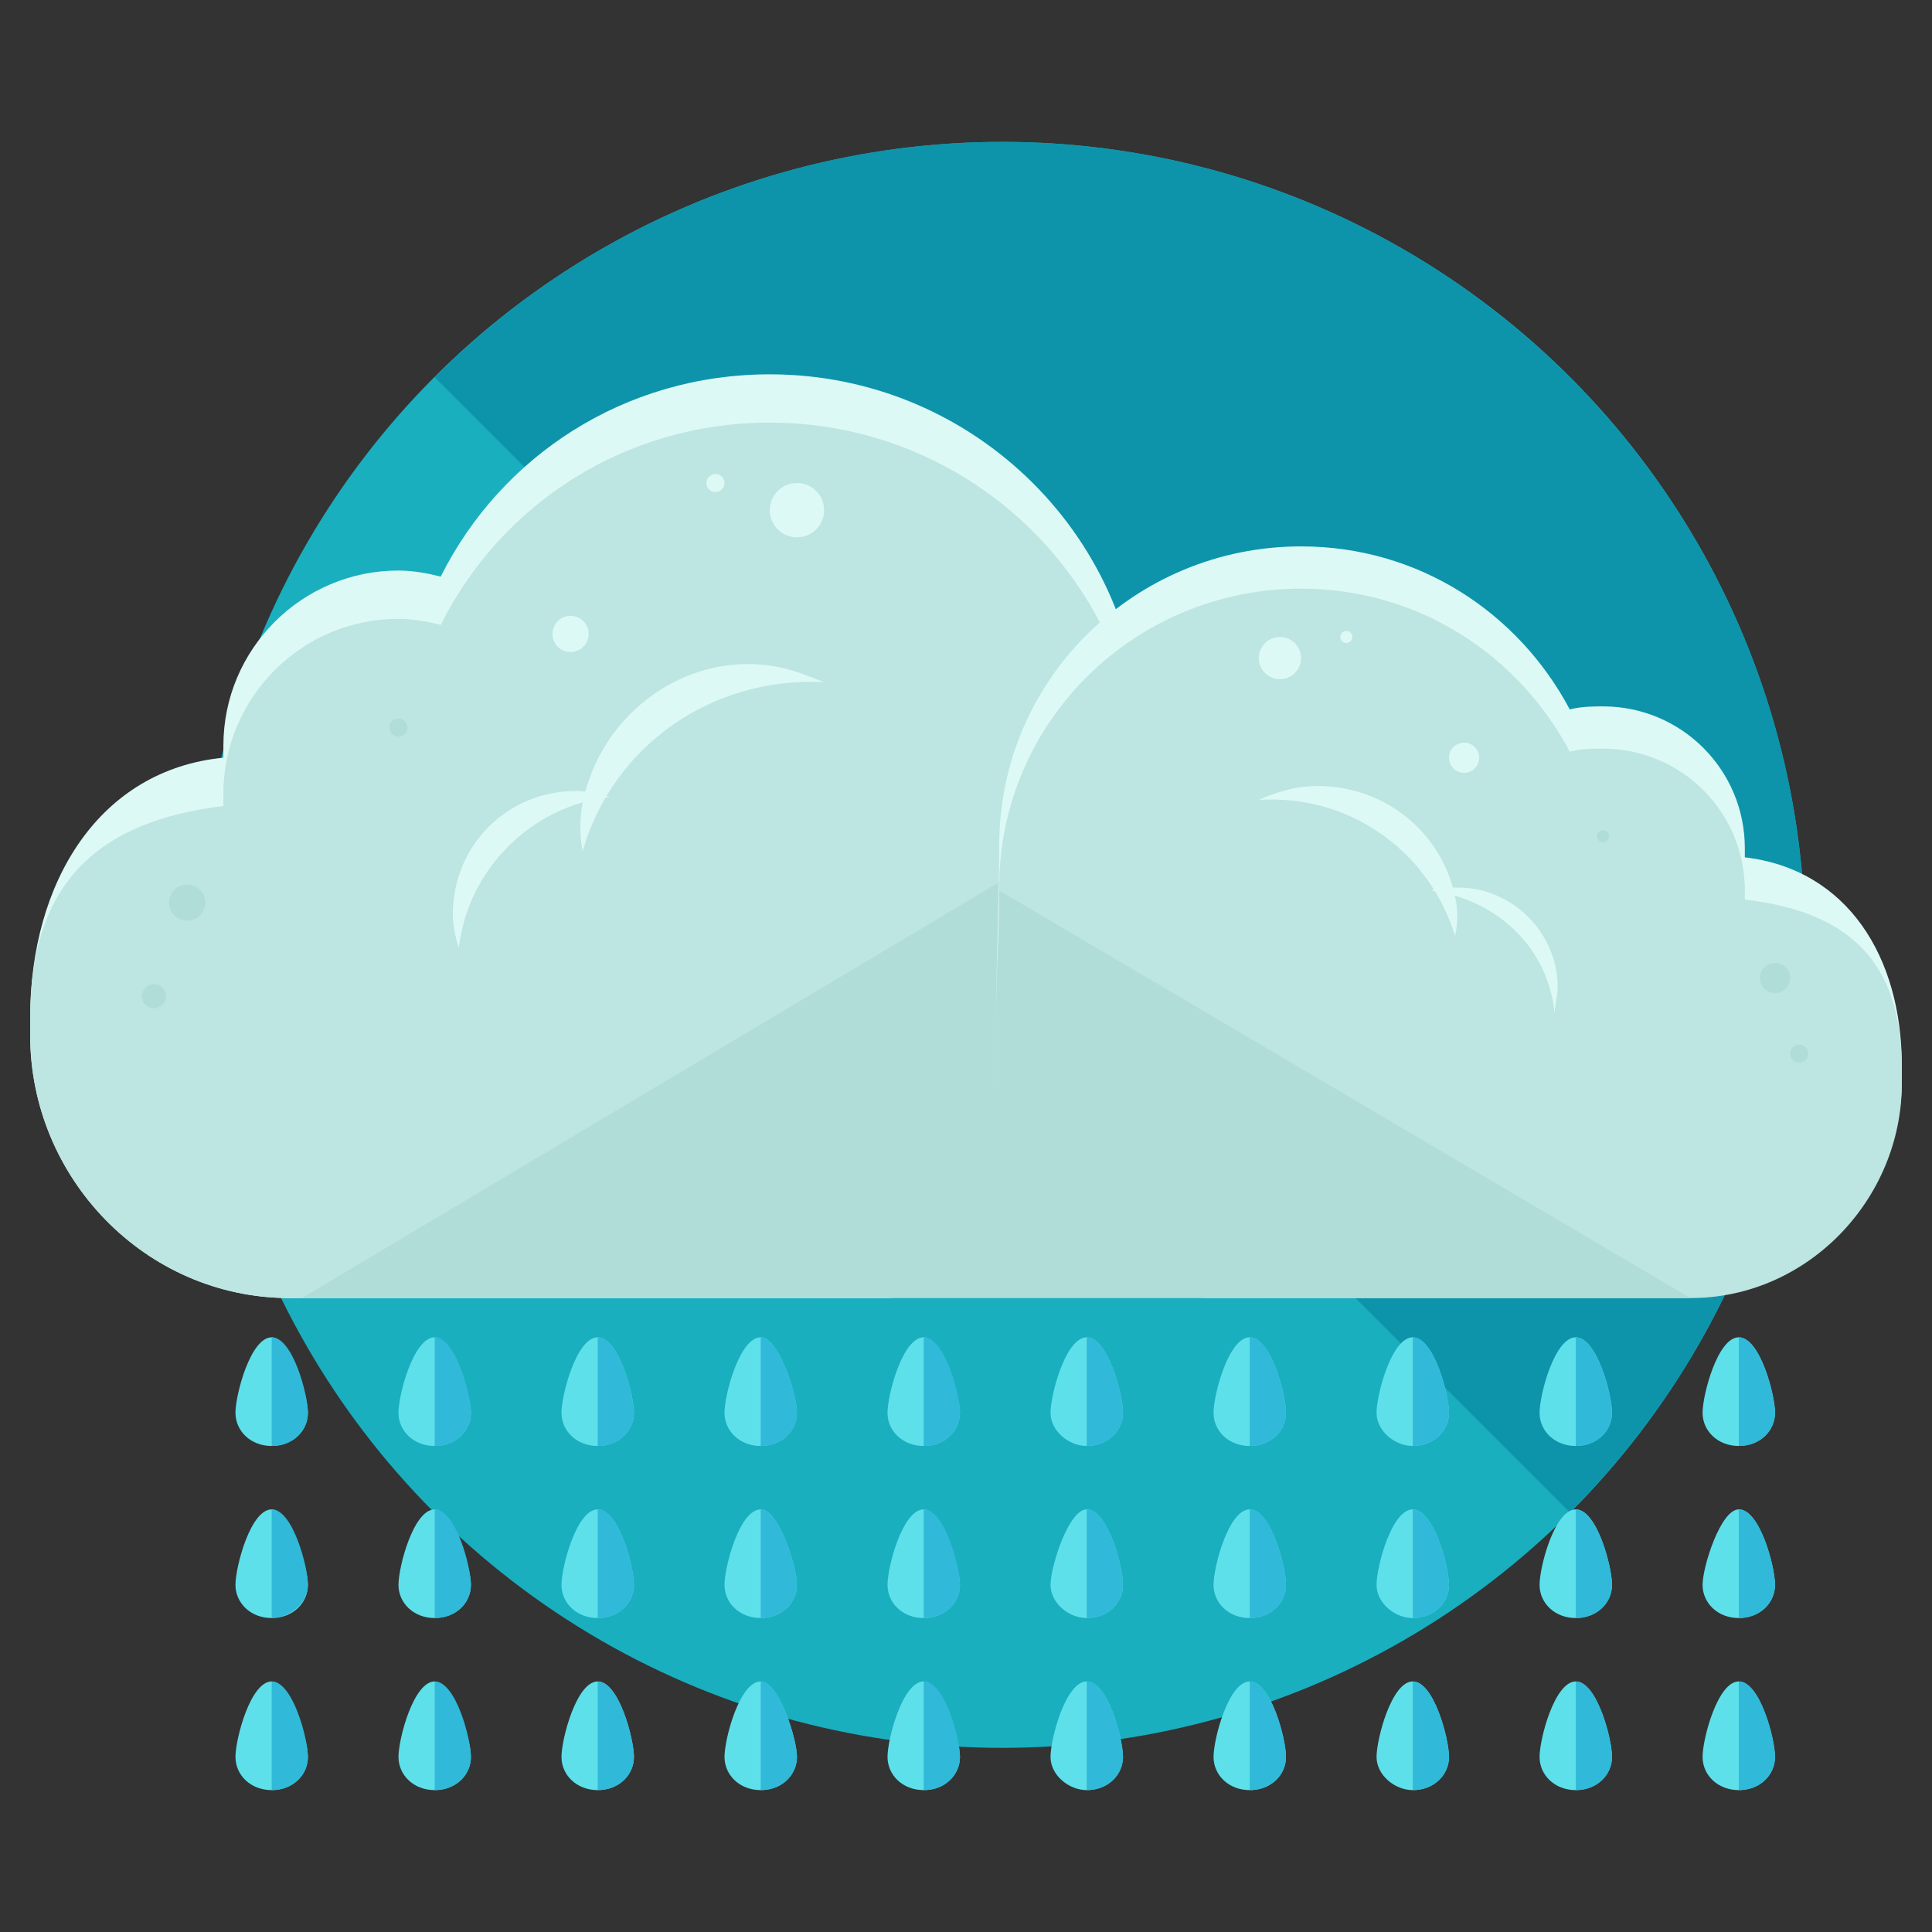 <?xml version="1.0" encoding="utf-8"?>
<!-- Generator: Adobe Illustrator 16.0.0, SVG Export Plug-In . SVG Version: 6.00 Build 0)  -->
<!DOCTYPE svg PUBLIC "-//W3C//DTD SVG 1.1//EN" "http://www.w3.org/Graphics/SVG/1.1/DTD/svg11.dtd">
<svg version="1.1" id="Layer_1" xmlns="http://www.w3.org/2000/svg" xmlns:xlink="http://www.w3.org/1999/xlink" x="0px" y="0px"
	 width="64px" height="64px" viewBox="0 0 64 64" enable-background="new 0 0 64 64" xml:space="preserve">
<rect x="0" y="0" width="64" height="64" fill="#333333" stroke="none"/>
<g>
	<g>
		<g>
			<g>
				<g>
					<g>
						<circle fill="#19AFBF" cx="33.2" cy="31.3" r="26.6"/>
						<path fill="#0E94AA" d="M14.4,12.5C24.8,2.1,41.6,2.1,52,12.5c10.4,10.4,10.4,27.2,0,37.6"/>
					</g>
				</g>
			</g>
		</g>
		<g>
			<path fill="#DCF9F6" d="M37.8,24.6c0-6.7-5.5-12.2-12.3-12.2c-4.8,0-8.9,2.7-10.9,6.7c-0.4-0.1-0.9-0.2-1.4-0.2
				c-3.2,0-5.8,2.6-5.8,5.8c0,0.1,0,0.3,0,0.4C3.3,25.5,1,29.2,1,33.7v0.6C1,39,4.8,43,9.6,43h19.5c4.7,0,8.9-4,8.9-8.8v-2.7
				C38,29.3,37.8,26.9,37.8,24.6z"/>
			<path fill="#BDE5E1" d="M37.8,26.2c0-6.7-5.5-12.2-12.3-12.2c-4.8,0-8.9,2.7-10.9,6.7c-0.4-0.1-0.9-0.2-1.4-0.2
				c-3.2,0-5.8,2.6-5.8,5.8c0,0.1,0,0.3,0,0.4C3.3,27.2,1,29.2,1,33.7v0.6C1,39,4.8,43,9.6,43h19.5c4.7,0,8.9-4,8.9-8.8v-2.7
				C38,29.3,37.8,28.5,37.8,26.2z"/>
			<path fill="#B1DDD9" d="M10,43h19.1c4.7,0,8.9-4,8.9-8.8v-2.7c0-2.2,0-2.9,0-5.2"/>
			<path fill="#98D3CD" d="M7.4,26.4"/>
			<path fill="#DCF9F6" d="M20.2,26.4c-0.4-0.1-0.7-0.2-1.1-0.2c-2.3,0-4.1,1.8-4.1,4.1c0,0.4,0.1,0.8,0.2,1.1
				C15.5,28.8,17.6,26.7,20.2,26.4z"/>
			<path fill="#DCF9F6" d="M27.3,22.6c-0.5-0.2-1-0.4-1.5-0.5c-3-0.6-5.9,1.5-6.5,4.5c-0.1,0.5-0.1,1.1,0,1.6
				C20.3,24.7,23.6,22.4,27.3,22.6z"/>
			<circle fill="#B1DDD9" cx="5.1" cy="33" r="0.4"/>
			<circle fill="#B1DDD9" cx="6.2" cy="29.9" r="0.6"/>
			<circle fill="#B1DDD9" cx="13.2" cy="24.1" r="0.3"/>
			<circle fill="#DCF9F6" cx="18.9" cy="21" r="0.6"/>
			<circle fill="#DCF9F6" cx="23.7" cy="16" r="0.3"/>
			<circle fill="#DCF9F6" cx="26.4" cy="16.9" r="0.9"/>
		</g>
		<g>
			<path fill="#DCF9F6" d="M33.1,28c0-5.5,4.5-9.9,10-9.9c3.9,0,7.2,2.2,8.9,5.4c0.4-0.1,0.8-0.1,1.1-0.1c2.6,0,4.7,2.1,4.7,4.7
				c0,0.1,0,0.2,0,0.3c3.4,0.4,5.2,3.3,5.2,6.9v0.5c0,3.8-3.1,7.1-7,7.1H40.2c-3.8,0-7.2-3.3-7.2-7.1v-2.2
				C33,31.9,33.1,29.9,33.1,28z"/>
			<path fill="#BDE5E1" d="M33.1,29.4c0-5.5,4.5-9.9,10-9.9c3.9,0,7.2,2.2,8.9,5.4c0.4-0.1,0.8-0.1,1.1-0.1c2.6,0,4.7,2.1,4.7,4.7
				c0,0.1,0,0.2,0,0.3c3.4,0.4,5.2,2,5.2,5.6v0.5c0,3.8-3.1,7.1-7,7.1H40.2c-3.8,0-7.2-3.3-7.2-7.1v-2.2
				C33,31.9,33.1,31.2,33.1,29.4z"/>
			<path fill="#B1DDD9" d="M56,43H40.2c-3.8,0-7.2-3.3-7.2-7.1v-2.2c0-1.8,0.1-2.3,0.1-4.2"/>
			<path fill="#98D3CD" d="M57.8,29.5"/>
			<path fill="#DCF9F6" d="M47.4,29.5c0.3-0.1,0.6-0.1,0.9-0.1c1.8,0,3.3,1.5,3.3,3.3c0,0.3-0.1,0.6-0.1,0.9
				C51.3,31.4,49.6,29.8,47.4,29.5z"/>
			<path fill="#DCF9F6" d="M41.7,26.5c0.4-0.2,0.8-0.3,1.2-0.4c2.5-0.4,4.8,1.2,5.3,3.6c0.1,0.4,0.1,0.9,0,1.3
				C47.3,28.1,44.6,26.3,41.7,26.5z"/>
			<circle fill="#B1DDD9" cx="59.6" cy="34.9" r="0.3"/>
			<circle fill="#B1DDD9" cx="58.8" cy="32.4" r="0.5"/>
			<circle fill="#B1DDD9" cx="53.1" cy="27.7" r="0.2"/>
			<circle fill="#DCF9F6" cx="48.5" cy="25.1" r="0.5"/>
			<circle fill="#DCF9F6" cx="44.6" cy="21.1" r="0.2"/>
			<circle fill="#DCF9F6" cx="42.4" cy="21.8" r="0.7"/>
		</g>
		<rect x="27" y="36" fill="#B1DDD9" width="15" height="7"/>
	</g>
	<g>
		<g>
			<g>
				<g>
					<path fill="#5EE0EA" d="M10.2,46.8c0,0.6-0.5,1.1-1.2,1.1c-0.7,0-1.2-0.5-1.2-1.1c0-0.6,0.5-2.5,1.2-2.5
						C9.6,44.3,10.2,46.2,10.2,46.8z"/>
					<path fill="#30B9D8" d="M9,44.3c0.7,0,1.2,1.9,1.2,2.5c0,0.6-0.5,1.1-1.2,1.1"/>
				</g>
				<g>
					<path fill="#5EE0EA" d="M15.6,46.8c0,0.6-0.5,1.1-1.2,1.1c-0.7,0-1.2-0.5-1.2-1.1c0-0.6,0.5-2.5,1.2-2.5
						C15,44.3,15.6,46.2,15.6,46.8z"/>
					<path fill="#30B9D8" d="M14.4,44.3c0.7,0,1.2,1.9,1.2,2.5c0,0.6-0.5,1.1-1.2,1.1"/>
				</g>
				<g>
					<path fill="#5EE0EA" d="M21,46.8c0,0.6-0.5,1.1-1.2,1.1s-1.2-0.5-1.2-1.1c0-0.6,0.5-2.5,1.2-2.5S21,46.2,21,46.8z"/>
					<path fill="#30B9D8" d="M19.8,44.3c0.7,0,1.2,1.9,1.2,2.5c0,0.6-0.5,1.1-1.2,1.1"/>
				</g>
				<g>
					<path fill="#5EE0EA" d="M26.4,46.8c0,0.6-0.5,1.1-1.2,1.1c-0.7,0-1.2-0.5-1.2-1.1c0-0.6,0.5-2.5,1.2-2.5
						C25.8,44.3,26.4,46.2,26.4,46.8z"/>
					<path fill="#30B9D8" d="M25.2,44.3c0.6,0,1.2,1.9,1.2,2.5c0,0.6-0.5,1.1-1.2,1.1"/>
				</g>
				<g>
					<path fill="#5EE0EA" d="M31.8,46.8c0,0.6-0.5,1.1-1.2,1.1c-0.7,0-1.2-0.5-1.2-1.1c0-0.6,0.5-2.5,1.2-2.5
						C31.2,44.3,31.8,46.2,31.8,46.8z"/>
					<path fill="#30B9D8" d="M30.6,44.3c0.7,0,1.2,1.9,1.2,2.5c0,0.6-0.5,1.1-1.2,1.1"/>
				</g>
			</g>
			<g>
				<g>
					<path fill="#5EE0EA" d="M10.2,52.5c0,0.6-0.5,1.1-1.2,1.1c-0.7,0-1.2-0.5-1.2-1.1S8.3,50,9,50C9.6,50,10.2,51.9,10.2,52.5z"/>
					<path fill="#30B9D8" d="M9,50c0.7,0,1.2,1.9,1.2,2.5S9.6,53.6,9,53.6"/>
				</g>
				<g>
					<path fill="#5EE0EA" d="M15.6,52.5c0,0.6-0.5,1.1-1.2,1.1c-0.7,0-1.2-0.5-1.2-1.1s0.5-2.5,1.2-2.5C15,50,15.6,51.9,15.6,52.5z"
						/>
					<path fill="#30B9D8" d="M14.4,50c0.7,0,1.2,1.9,1.2,2.5s-0.5,1.1-1.2,1.1"/>
				</g>
				<g>
					<path fill="#5EE0EA" d="M21,52.5c0,0.6-0.5,1.1-1.2,1.1s-1.2-0.5-1.2-1.1s0.5-2.5,1.2-2.5S21,51.9,21,52.5z"/>
					<path fill="#30B9D8" d="M19.8,50c0.7,0,1.2,1.9,1.2,2.5s-0.5,1.1-1.2,1.1"/>
				</g>
				<g>
					<path fill="#5EE0EA" d="M26.4,52.5c0,0.6-0.5,1.1-1.2,1.1c-0.7,0-1.2-0.5-1.2-1.1s0.5-2.5,1.2-2.5C25.8,50,26.4,51.9,26.4,52.5
						z"/>
					<path fill="#30B9D8" d="M25.2,50c0.6,0,1.2,1.9,1.2,2.5s-0.5,1.1-1.2,1.1"/>
				</g>
				<g>
					<path fill="#5EE0EA" d="M31.8,52.5c0,0.6-0.5,1.1-1.2,1.1c-0.7,0-1.2-0.5-1.2-1.1s0.5-2.5,1.2-2.5C31.2,50,31.8,51.9,31.8,52.5
						z"/>
					<path fill="#30B9D8" d="M30.6,50c0.7,0,1.2,1.9,1.2,2.5s-0.5,1.1-1.2,1.1"/>
				</g>
			</g>
			<g>
				<g>
					<path fill="#5EE0EA" d="M10.2,58.2c0,0.6-0.5,1.1-1.2,1.1c-0.7,0-1.2-0.5-1.2-1.1c0-0.6,0.5-2.5,1.2-2.5
						C9.6,55.7,10.2,57.6,10.2,58.2z"/>
					<path fill="#30B9D8" d="M9,55.7c0.7,0,1.2,1.9,1.2,2.5c0,0.6-0.5,1.1-1.2,1.1"/>
				</g>
				<g>
					<path fill="#5EE0EA" d="M15.6,58.2c0,0.6-0.5,1.1-1.2,1.1c-0.7,0-1.2-0.5-1.2-1.1c0-0.6,0.5-2.5,1.2-2.5
						C15,55.7,15.6,57.6,15.6,58.2z"/>
					<path fill="#30B9D8" d="M14.4,55.7c0.7,0,1.2,1.9,1.2,2.5c0,0.6-0.5,1.1-1.2,1.1"/>
				</g>
				<g>
					<path fill="#5EE0EA" d="M21,58.2c0,0.6-0.5,1.1-1.2,1.1s-1.2-0.5-1.2-1.1c0-0.6,0.5-2.5,1.2-2.5S21,57.6,21,58.2z"/>
					<path fill="#30B9D8" d="M19.8,55.7c0.7,0,1.2,1.9,1.2,2.5c0,0.6-0.5,1.1-1.2,1.1"/>
				</g>
				<g>
					<path fill="#5EE0EA" d="M26.4,58.2c0,0.6-0.5,1.1-1.2,1.1c-0.7,0-1.2-0.5-1.2-1.1c0-0.6,0.5-2.5,1.2-2.5
						C25.8,55.7,26.4,57.6,26.4,58.2z"/>
					<path fill="#30B9D8" d="M25.2,55.7c0.6,0,1.2,1.9,1.2,2.5c0,0.6-0.5,1.1-1.2,1.1"/>
				</g>
				<g>
					<path fill="#5EE0EA" d="M31.8,58.2c0,0.6-0.5,1.1-1.2,1.1c-0.7,0-1.2-0.5-1.2-1.1c0-0.6,0.5-2.5,1.2-2.5
						C31.2,55.7,31.8,57.6,31.8,58.2z"/>
					<path fill="#30B9D8" d="M30.6,55.7c0.7,0,1.2,1.9,1.2,2.5c0,0.6-0.5,1.1-1.2,1.1"/>
				</g>
			</g>
		</g>
		<g>
			<g>
				<g>
					<path fill="#5EE0EA" d="M37.2,46.8c0,0.6-0.5,1.1-1.2,1.1c-0.6,0-1.2-0.5-1.2-1.1c0-0.6,0.5-2.5,1.2-2.5
						C36.7,44.3,37.2,46.2,37.2,46.8z"/>
					<path fill="#30B9D8" d="M36,44.3c0.7,0,1.2,1.9,1.2,2.5c0,0.6-0.5,1.1-1.2,1.1"/>
				</g>
				<g>
					<path fill="#5EE0EA" d="M42.6,46.8c0,0.6-0.5,1.1-1.2,1.1s-1.2-0.5-1.2-1.1c0-0.6,0.5-2.5,1.2-2.5S42.6,46.2,42.6,46.8z"/>
					<path fill="#30B9D8" d="M41.4,44.3c0.7,0,1.2,1.9,1.2,2.5c0,0.6-0.5,1.1-1.2,1.1"/>
				</g>
				<g>
					<path fill="#5EE0EA" d="M48,46.8c0,0.6-0.5,1.1-1.2,1.1c-0.6,0-1.2-0.5-1.2-1.1c0-0.6,0.5-2.5,1.2-2.5
						C47.5,44.3,48,46.2,48,46.8z"/>
					<path fill="#30B9D8" d="M46.8,44.3c0.7,0,1.2,1.9,1.2,2.5c0,0.6-0.5,1.1-1.2,1.1"/>
				</g>
				<g>
					<path fill="#5EE0EA" d="M53.4,46.8c0,0.6-0.5,1.1-1.2,1.1s-1.2-0.5-1.2-1.1c0-0.6,0.5-2.5,1.2-2.5S53.4,46.2,53.4,46.8z"/>
					<path fill="#30B9D8" d="M52.2,44.3c0.7,0,1.2,1.9,1.2,2.5c0,0.6-0.5,1.1-1.2,1.1"/>
				</g>
				<g>
					<path fill="#5EE0EA" d="M58.8,46.8c0,0.6-0.5,1.1-1.2,1.1c-0.7,0-1.2-0.5-1.2-1.1c0-0.6,0.5-2.5,1.2-2.5
						C58.3,44.3,58.8,46.2,58.8,46.8z"/>
					<path fill="#30B9D8" d="M57.6,44.3c0.7,0,1.2,1.9,1.2,2.5c0,0.6-0.5,1.1-1.2,1.1"/>
				</g>
			</g>
			<g>
				<g>
					<path fill="#5EE0EA" d="M37.2,52.5c0,0.6-0.5,1.1-1.2,1.1c-0.6,0-1.2-0.5-1.2-1.1S35.4,50,36,50C36.7,50,37.2,51.9,37.2,52.5z"
						/>
					<path fill="#30B9D8" d="M36,50c0.7,0,1.2,1.9,1.2,2.5s-0.5,1.1-1.2,1.1"/>
				</g>
				<g>
					<path fill="#5EE0EA" d="M42.6,52.5c0,0.6-0.5,1.1-1.2,1.1s-1.2-0.5-1.2-1.1s0.5-2.5,1.2-2.5S42.6,51.9,42.6,52.5z"/>
					<path fill="#30B9D8" d="M41.4,50c0.7,0,1.2,1.9,1.2,2.5s-0.5,1.1-1.2,1.1"/>
				</g>
				<g>
					<path fill="#5EE0EA" d="M48,52.5c0,0.6-0.5,1.1-1.2,1.1c-0.6,0-1.2-0.5-1.2-1.1s0.5-2.5,1.2-2.5C47.5,50,48,51.9,48,52.5z"/>
					<path fill="#30B9D8" d="M46.8,50c0.7,0,1.2,1.9,1.2,2.5s-0.5,1.1-1.2,1.1"/>
				</g>
				<g>
					<path fill="#5EE0EA" d="M53.4,52.5c0,0.6-0.5,1.1-1.2,1.1s-1.2-0.5-1.2-1.1s0.5-2.5,1.2-2.5S53.4,51.9,53.4,52.5z"/>
					<path fill="#30B9D8" d="M52.2,50c0.7,0,1.2,1.9,1.2,2.5s-0.5,1.1-1.2,1.1"/>
				</g>
				<g>
					<path fill="#5EE0EA" d="M58.8,52.5c0,0.6-0.5,1.1-1.2,1.1c-0.7,0-1.2-0.5-1.2-1.1S57,50,57.6,50C58.3,50,58.8,51.9,58.8,52.5z"
						/>
					<path fill="#30B9D8" d="M57.6,50c0.7,0,1.2,1.9,1.2,2.5s-0.5,1.1-1.2,1.1"/>
				</g>
			</g>
			<g>
				<g>
					<path fill="#5EE0EA" d="M37.2,58.2c0,0.6-0.5,1.1-1.2,1.1c-0.6,0-1.2-0.5-1.2-1.1c0-0.6,0.5-2.5,1.2-2.5
						C36.7,55.7,37.2,57.6,37.2,58.2z"/>
					<path fill="#30B9D8" d="M36,55.7c0.7,0,1.2,1.9,1.2,2.5c0,0.6-0.5,1.1-1.2,1.1"/>
				</g>
				<g>
					<path fill="#5EE0EA" d="M42.6,58.2c0,0.6-0.5,1.1-1.2,1.1s-1.2-0.5-1.2-1.1c0-0.6,0.5-2.5,1.2-2.5S42.6,57.6,42.6,58.2z"/>
					<path fill="#30B9D8" d="M41.4,55.7c0.7,0,1.2,1.9,1.2,2.5c0,0.6-0.5,1.1-1.2,1.1"/>
				</g>
				<g>
					<path fill="#5EE0EA" d="M48,58.2c0,0.6-0.5,1.1-1.2,1.1c-0.6,0-1.2-0.5-1.2-1.1c0-0.6,0.5-2.5,1.2-2.5
						C47.5,55.7,48,57.6,48,58.2z"/>
					<path fill="#30B9D8" d="M46.8,55.7c0.7,0,1.2,1.9,1.2,2.5c0,0.6-0.5,1.1-1.2,1.1"/>
				</g>
				<g>
					<path fill="#5EE0EA" d="M53.4,58.2c0,0.6-0.5,1.1-1.2,1.1s-1.2-0.5-1.2-1.1c0-0.6,0.5-2.5,1.2-2.5S53.4,57.6,53.4,58.2z"/>
					<path fill="#30B9D8" d="M52.2,55.7c0.7,0,1.2,1.9,1.2,2.5c0,0.6-0.5,1.1-1.2,1.1"/>
				</g>
				<g>
					<path fill="#5EE0EA" d="M58.8,58.2c0,0.6-0.5,1.1-1.2,1.1c-0.7,0-1.2-0.5-1.2-1.1c0-0.6,0.5-2.5,1.2-2.5
						C58.3,55.7,58.8,57.6,58.8,58.2z"/>
					<path fill="#30B9D8" d="M57.6,55.7c0.7,0,1.2,1.9,1.2,2.5c0,0.6-0.5,1.1-1.2,1.1"/>
				</g>
			</g>
		</g>
	</g>
</g>
</svg>
